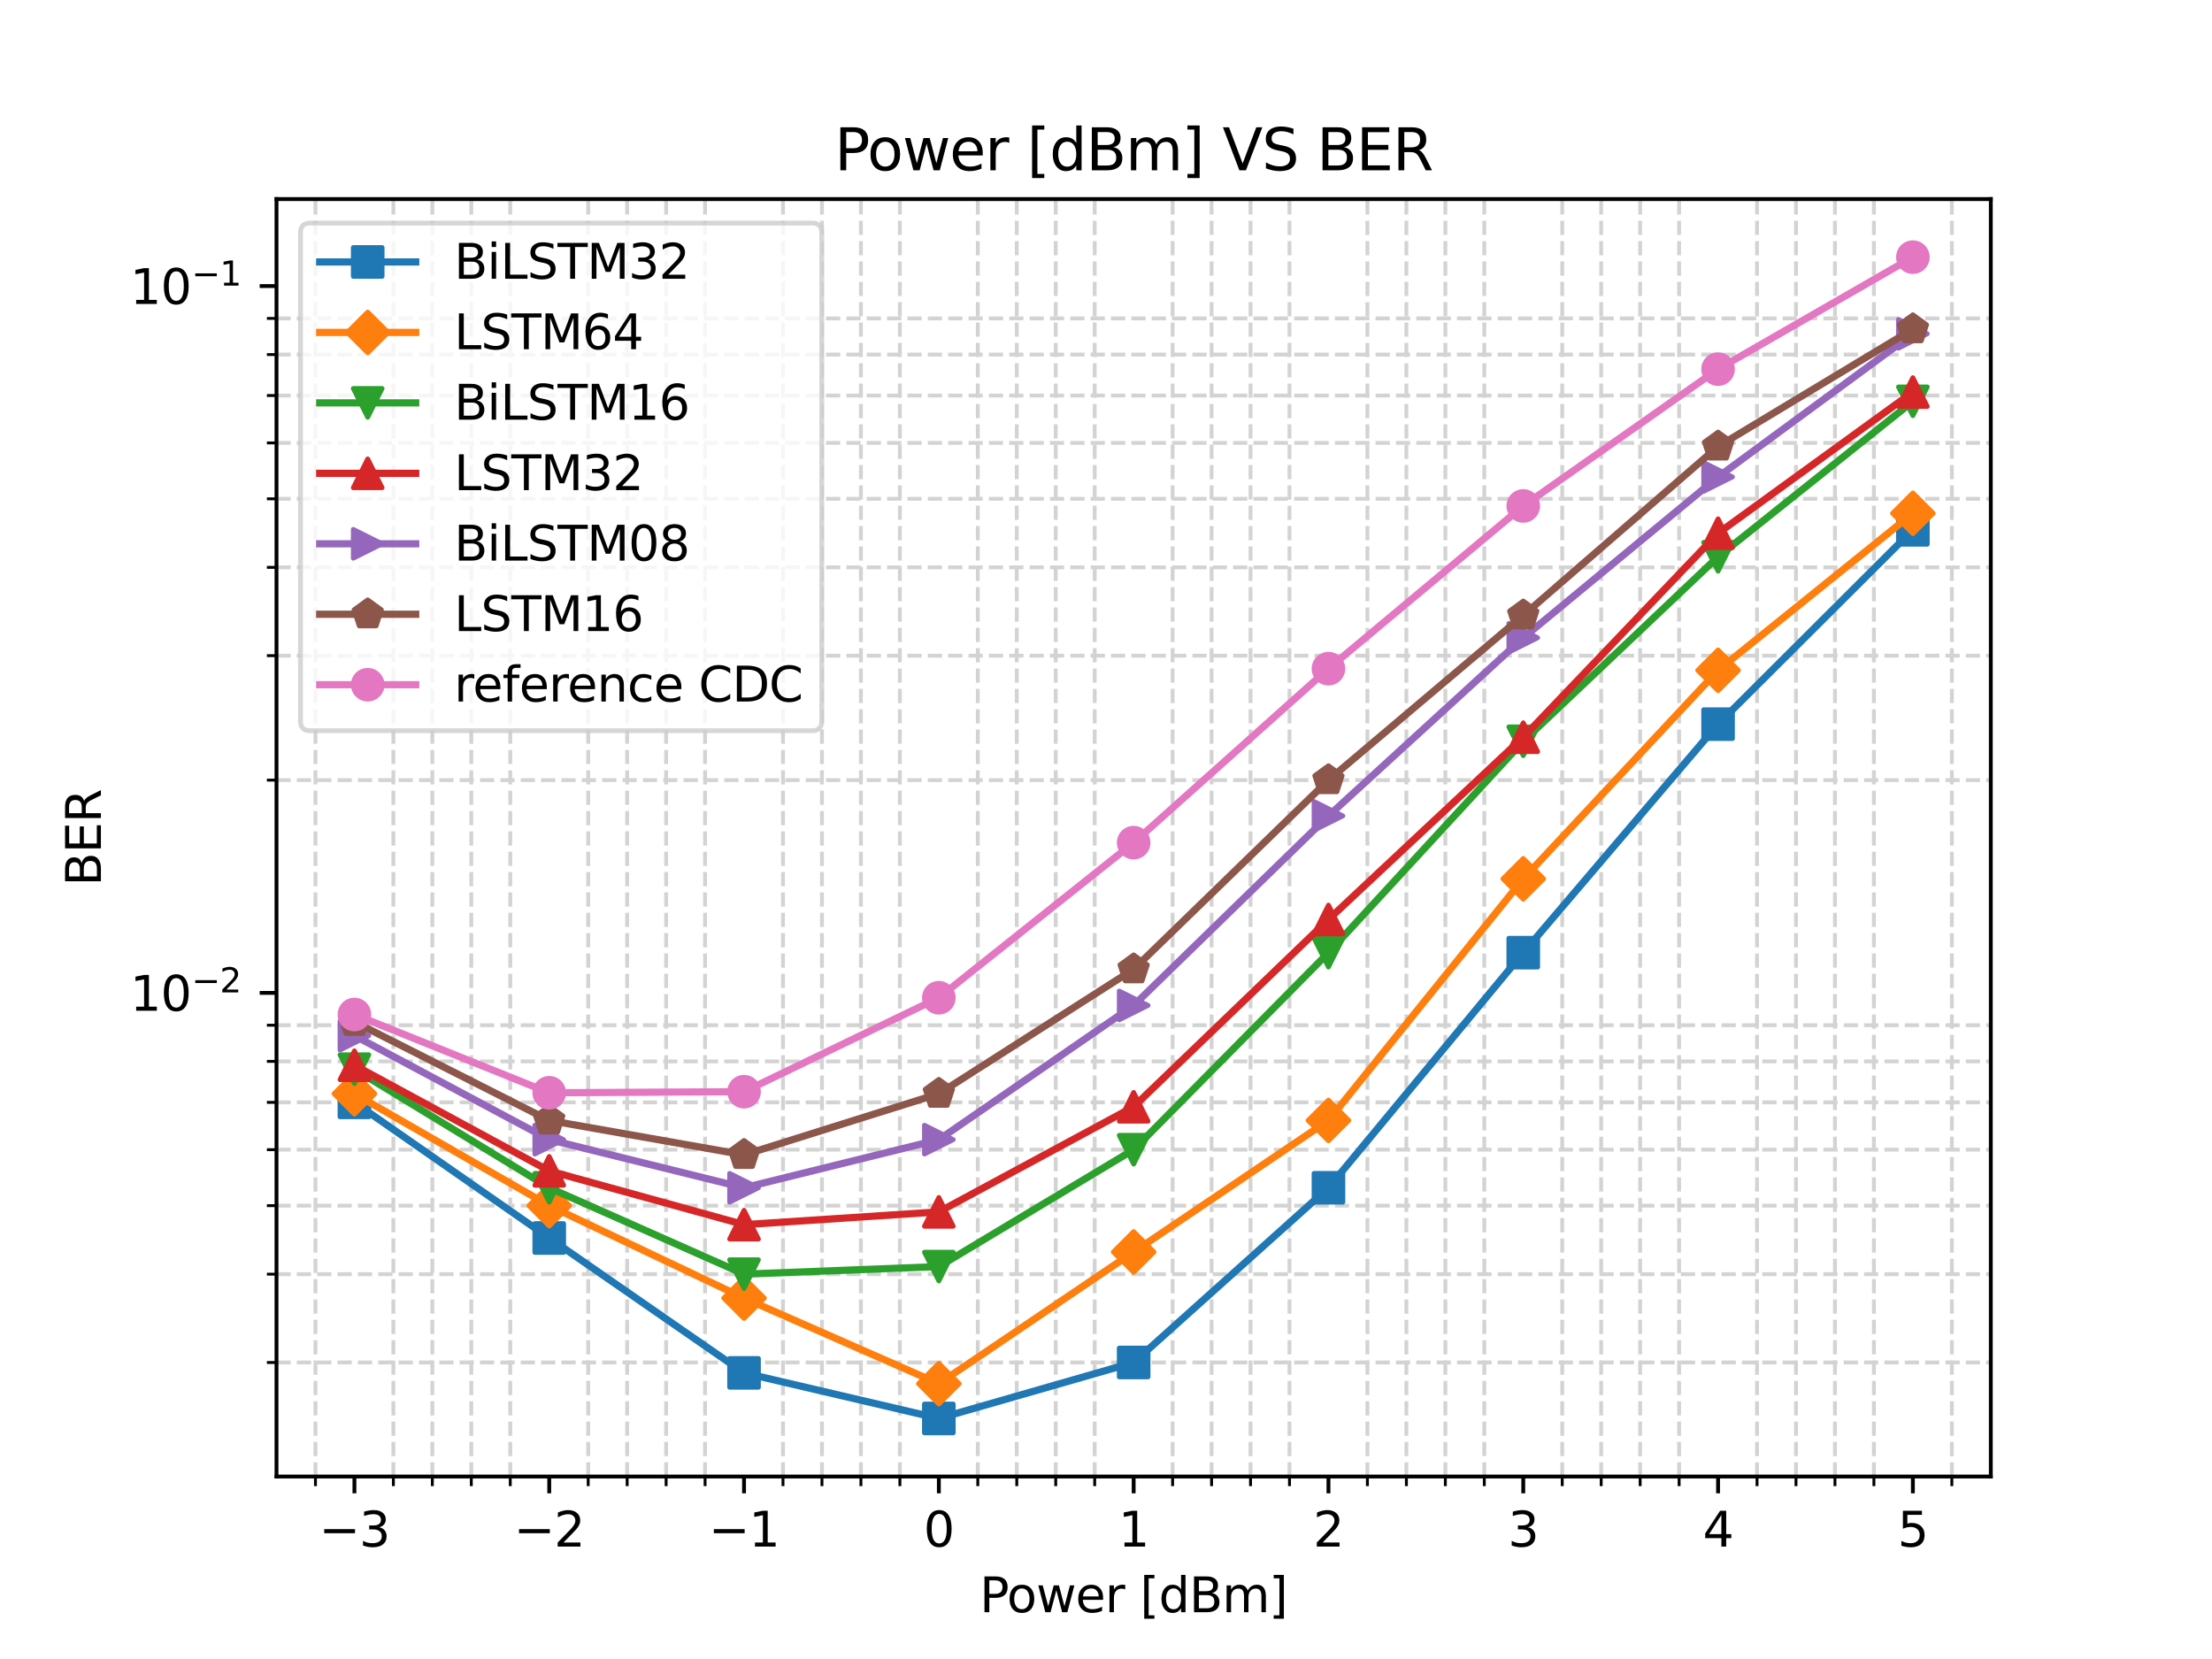 <?xml version="1.0" encoding="utf-8" standalone="no"?>
<!DOCTYPE svg PUBLIC "-//W3C//DTD SVG 1.1//EN"
  "http://www.w3.org/Graphics/SVG/1.1/DTD/svg11.dtd">
<svg height="345.6pt" version="1.1" viewBox="0 0 460.8 345.6" width="460.8pt" xmlns="http://www.w3.org/2000/svg" xmlns:xlink="http://www.w3.org/1999/xlink">
 <defs>
  <style type="text/css">*{stroke-linecap:butt;stroke-linejoin:round;}</style>
 </defs>
 <g id="figure_1">
  <g id="patch_1">
   <path d="M 0 345.6 
L 460.8 345.6 
L 460.8 0 
L 0 0 
z
" style="fill:#ffffff;"/>
  </g>
  <g id="axes_1">
   <g id="patch_2">
    <path d="M 57.6 307.584 
L 414.72 307.584 
L 414.72 41.472 
L 57.6 41.472 
z
" style="fill:#ffffff;"/>
   </g>
   <g id="matplotlib.axis_1">
    <g id="xtick_1">
     <g id="line2d_1">
      <defs>
       <path d="M 0 0 
L 0 3.5 
" id="ma69e406a09" style="stroke:#000000;stroke-width:0.8;"/>
      </defs>
      <g>
       <use style="stroke:#000000;stroke-width:0.8;" x="73.833" xlink:href="#ma69e406a09" y="307.584"/>
      </g>
     </g>
     <g id="text_1">
      <!-- −3 -->
      <g transform="translate(66.462 322.182)scale(0.1 -0.1)">
       <defs>
        <path d="M 678 2272 
L 4684 2272 
L 4684 1741 
L 678 1741 
L 678 2272 
z
" id="DejaVuSans-2212" transform="scale(0.016)"/>
        <path d="M 2597 2516 
Q 3050 2419 3304 2112 
Q 3559 1806 3559 1356 
Q 3559 666 3084 287 
Q 2609 -91 1734 -91 
Q 1441 -91 1130 -33 
Q 819 25 488 141 
L 488 750 
Q 750 597 1062 519 
Q 1375 441 1716 441 
Q 2309 441 2620 675 
Q 2931 909 2931 1356 
Q 2931 1769 2642 2001 
Q 2353 2234 1838 2234 
L 1294 2234 
L 1294 2753 
L 1863 2753 
Q 2328 2753 2575 2939 
Q 2822 3125 2822 3475 
Q 2822 3834 2567 4026 
Q 2313 4219 1838 4219 
Q 1578 4219 1281 4162 
Q 984 4106 628 3988 
L 628 4550 
Q 988 4650 1302 4700 
Q 1616 4750 1894 4750 
Q 2613 4750 3031 4423 
Q 3450 4097 3450 3541 
Q 3450 3153 3228 2886 
Q 3006 2619 2597 2516 
z
" id="DejaVuSans-33" transform="scale(0.016)"/>
       </defs>
       <use xlink:href="#DejaVuSans-2212"/>
       <use x="83.789" xlink:href="#DejaVuSans-33"/>
      </g>
     </g>
    </g>
    <g id="xtick_2">
     <g id="line2d_2">
      <g>
       <use style="stroke:#000000;stroke-width:0.8;" x="114.415" xlink:href="#ma69e406a09" y="307.584"/>
      </g>
     </g>
     <g id="text_2">
      <!-- −2 -->
      <g transform="translate(107.043 322.182)scale(0.1 -0.1)">
       <defs>
        <path d="M 1228 531 
L 3431 531 
L 3431 0 
L 469 0 
L 469 531 
Q 828 903 1448 1529 
Q 2069 2156 2228 2338 
Q 2531 2678 2651 2914 
Q 2772 3150 2772 3378 
Q 2772 3750 2511 3984 
Q 2250 4219 1831 4219 
Q 1534 4219 1204 4116 
Q 875 4013 500 3803 
L 500 4441 
Q 881 4594 1212 4672 
Q 1544 4750 1819 4750 
Q 2544 4750 2975 4387 
Q 3406 4025 3406 3419 
Q 3406 3131 3298 2873 
Q 3191 2616 2906 2266 
Q 2828 2175 2409 1742 
Q 1991 1309 1228 531 
z
" id="DejaVuSans-32" transform="scale(0.016)"/>
       </defs>
       <use xlink:href="#DejaVuSans-2212"/>
       <use x="83.789" xlink:href="#DejaVuSans-32"/>
      </g>
     </g>
    </g>
    <g id="xtick_3">
     <g id="line2d_3">
      <g>
       <use style="stroke:#000000;stroke-width:0.8;" x="154.996" xlink:href="#ma69e406a09" y="307.584"/>
      </g>
     </g>
     <g id="text_3">
      <!-- −1 -->
      <g transform="translate(147.625 322.182)scale(0.1 -0.1)">
       <defs>
        <path d="M 794 531 
L 1825 531 
L 1825 4091 
L 703 3866 
L 703 4441 
L 1819 4666 
L 2450 4666 
L 2450 531 
L 3481 531 
L 3481 0 
L 794 0 
L 794 531 
z
" id="DejaVuSans-31" transform="scale(0.016)"/>
       </defs>
       <use xlink:href="#DejaVuSans-2212"/>
       <use x="83.789" xlink:href="#DejaVuSans-31"/>
      </g>
     </g>
    </g>
    <g id="xtick_4">
     <g id="line2d_4">
      <g>
       <use style="stroke:#000000;stroke-width:0.8;" x="195.578" xlink:href="#ma69e406a09" y="307.584"/>
      </g>
     </g>
     <g id="text_4">
      <!-- 0 -->
      <g transform="translate(192.397 322.182)scale(0.1 -0.1)">
       <defs>
        <path d="M 2034 4250 
Q 1547 4250 1301 3770 
Q 1056 3291 1056 2328 
Q 1056 1369 1301 889 
Q 1547 409 2034 409 
Q 2525 409 2770 889 
Q 3016 1369 3016 2328 
Q 3016 3291 2770 3770 
Q 2525 4250 2034 4250 
z
M 2034 4750 
Q 2819 4750 3233 4129 
Q 3647 3509 3647 2328 
Q 3647 1150 3233 529 
Q 2819 -91 2034 -91 
Q 1250 -91 836 529 
Q 422 1150 422 2328 
Q 422 3509 836 4129 
Q 1250 4750 2034 4750 
z
" id="DejaVuSans-30" transform="scale(0.016)"/>
       </defs>
       <use xlink:href="#DejaVuSans-30"/>
      </g>
     </g>
    </g>
    <g id="xtick_5">
     <g id="line2d_5">
      <g>
       <use style="stroke:#000000;stroke-width:0.8;" x="236.16" xlink:href="#ma69e406a09" y="307.584"/>
      </g>
     </g>
     <g id="text_5">
      <!-- 1 -->
      <g transform="translate(232.979 322.182)scale(0.1 -0.1)">
       <use xlink:href="#DejaVuSans-31"/>
      </g>
     </g>
    </g>
    <g id="xtick_6">
     <g id="line2d_6">
      <g>
       <use style="stroke:#000000;stroke-width:0.8;" x="276.742" xlink:href="#ma69e406a09" y="307.584"/>
      </g>
     </g>
     <g id="text_6">
      <!-- 2 -->
      <g transform="translate(273.561 322.182)scale(0.1 -0.1)">
       <use xlink:href="#DejaVuSans-32"/>
      </g>
     </g>
    </g>
    <g id="xtick_7">
     <g id="line2d_7">
      <g>
       <use style="stroke:#000000;stroke-width:0.8;" x="317.324" xlink:href="#ma69e406a09" y="307.584"/>
      </g>
     </g>
     <g id="text_7">
      <!-- 3 -->
      <g transform="translate(314.142 322.182)scale(0.1 -0.1)">
       <use xlink:href="#DejaVuSans-33"/>
      </g>
     </g>
    </g>
    <g id="xtick_8">
     <g id="line2d_8">
      <g>
       <use style="stroke:#000000;stroke-width:0.8;" x="357.905" xlink:href="#ma69e406a09" y="307.584"/>
      </g>
     </g>
     <g id="text_8">
      <!-- 4 -->
      <g transform="translate(354.724 322.182)scale(0.1 -0.1)">
       <defs>
        <path d="M 2419 4116 
L 825 1625 
L 2419 1625 
L 2419 4116 
z
M 2253 4666 
L 3047 4666 
L 3047 1625 
L 3713 1625 
L 3713 1100 
L 3047 1100 
L 3047 0 
L 2419 0 
L 2419 1100 
L 313 1100 
L 313 1709 
L 2253 4666 
z
" id="DejaVuSans-34" transform="scale(0.016)"/>
       </defs>
       <use xlink:href="#DejaVuSans-34"/>
      </g>
     </g>
    </g>
    <g id="xtick_9">
     <g id="line2d_9">
      <g>
       <use style="stroke:#000000;stroke-width:0.8;" x="398.487" xlink:href="#ma69e406a09" y="307.584"/>
      </g>
     </g>
     <g id="text_9">
      <!-- 5 -->
      <g transform="translate(395.306 322.182)scale(0.1 -0.1)">
       <defs>
        <path d="M 691 4666 
L 3169 4666 
L 3169 4134 
L 1269 4134 
L 1269 2991 
Q 1406 3038 1543 3061 
Q 1681 3084 1819 3084 
Q 2600 3084 3056 2656 
Q 3513 2228 3513 1497 
Q 3513 744 3044 326 
Q 2575 -91 1722 -91 
Q 1428 -91 1123 -41 
Q 819 9 494 109 
L 494 744 
Q 775 591 1075 516 
Q 1375 441 1709 441 
Q 2250 441 2565 725 
Q 2881 1009 2881 1497 
Q 2881 1984 2565 2268 
Q 2250 2553 1709 2553 
Q 1456 2553 1204 2497 
Q 953 2441 691 2322 
L 691 4666 
z
" id="DejaVuSans-35" transform="scale(0.016)"/>
       </defs>
       <use xlink:href="#DejaVuSans-35"/>
      </g>
     </g>
    </g>
    <g id="xtick_10">
     <g id="line2d_10">
      <path clip-path="url(#pa35aa92086)" d="M 65.716 307.584 
L 65.716 41.472 
" style="fill:none;stroke:#d3d3d3;stroke-dasharray:2.96,1.28;stroke-dashoffset:0;stroke-width:0.8;"/>
     </g>
     <g id="line2d_11">
      <defs>
       <path d="M 0 0 
L 0 2 
" id="md857e9c177" style="stroke:#000000;stroke-width:0.6;"/>
      </defs>
      <g>
       <use style="stroke:#000000;stroke-width:0.6;" x="65.716" xlink:href="#md857e9c177" y="307.584"/>
      </g>
     </g>
    </g>
    <g id="xtick_11">
     <g id="line2d_12">
      <path clip-path="url(#pa35aa92086)" d="M 81.949 307.584 
L 81.949 41.472 
" style="fill:none;stroke:#d3d3d3;stroke-dasharray:2.96,1.28;stroke-dashoffset:0;stroke-width:0.8;"/>
     </g>
     <g id="line2d_13">
      <g>
       <use style="stroke:#000000;stroke-width:0.6;" x="81.949" xlink:href="#md857e9c177" y="307.584"/>
      </g>
     </g>
    </g>
    <g id="xtick_12">
     <g id="line2d_14">
      <path clip-path="url(#pa35aa92086)" d="M 90.065 307.584 
L 90.065 41.472 
" style="fill:none;stroke:#d3d3d3;stroke-dasharray:2.96,1.28;stroke-dashoffset:0;stroke-width:0.8;"/>
     </g>
     <g id="line2d_15">
      <g>
       <use style="stroke:#000000;stroke-width:0.6;" x="90.065" xlink:href="#md857e9c177" y="307.584"/>
      </g>
     </g>
    </g>
    <g id="xtick_13">
     <g id="line2d_16">
      <path clip-path="url(#pa35aa92086)" d="M 98.182 307.584 
L 98.182 41.472 
" style="fill:none;stroke:#d3d3d3;stroke-dasharray:2.96,1.28;stroke-dashoffset:0;stroke-width:0.8;"/>
     </g>
     <g id="line2d_17">
      <g>
       <use style="stroke:#000000;stroke-width:0.6;" x="98.182" xlink:href="#md857e9c177" y="307.584"/>
      </g>
     </g>
    </g>
    <g id="xtick_14">
     <g id="line2d_18">
      <path clip-path="url(#pa35aa92086)" d="M 106.298 307.584 
L 106.298 41.472 
" style="fill:none;stroke:#d3d3d3;stroke-dasharray:2.96,1.28;stroke-dashoffset:0;stroke-width:0.8;"/>
     </g>
     <g id="line2d_19">
      <g>
       <use style="stroke:#000000;stroke-width:0.6;" x="106.298" xlink:href="#md857e9c177" y="307.584"/>
      </g>
     </g>
    </g>
    <g id="xtick_15">
     <g id="line2d_20">
      <path clip-path="url(#pa35aa92086)" d="M 122.531 307.584 
L 122.531 41.472 
" style="fill:none;stroke:#d3d3d3;stroke-dasharray:2.96,1.28;stroke-dashoffset:0;stroke-width:0.8;"/>
     </g>
     <g id="line2d_21">
      <g>
       <use style="stroke:#000000;stroke-width:0.6;" x="122.531" xlink:href="#md857e9c177" y="307.584"/>
      </g>
     </g>
    </g>
    <g id="xtick_16">
     <g id="line2d_22">
      <path clip-path="url(#pa35aa92086)" d="M 130.647 307.584 
L 130.647 41.472 
" style="fill:none;stroke:#d3d3d3;stroke-dasharray:2.96,1.28;stroke-dashoffset:0;stroke-width:0.8;"/>
     </g>
     <g id="line2d_23">
      <g>
       <use style="stroke:#000000;stroke-width:0.6;" x="130.647" xlink:href="#md857e9c177" y="307.584"/>
      </g>
     </g>
    </g>
    <g id="xtick_17">
     <g id="line2d_24">
      <path clip-path="url(#pa35aa92086)" d="M 138.764 307.584 
L 138.764 41.472 
" style="fill:none;stroke:#d3d3d3;stroke-dasharray:2.96,1.28;stroke-dashoffset:0;stroke-width:0.8;"/>
     </g>
     <g id="line2d_25">
      <g>
       <use style="stroke:#000000;stroke-width:0.6;" x="138.764" xlink:href="#md857e9c177" y="307.584"/>
      </g>
     </g>
    </g>
    <g id="xtick_18">
     <g id="line2d_26">
      <path clip-path="url(#pa35aa92086)" d="M 146.88 307.584 
L 146.88 41.472 
" style="fill:none;stroke:#d3d3d3;stroke-dasharray:2.96,1.28;stroke-dashoffset:0;stroke-width:0.8;"/>
     </g>
     <g id="line2d_27">
      <g>
       <use style="stroke:#000000;stroke-width:0.6;" x="146.88" xlink:href="#md857e9c177" y="307.584"/>
      </g>
     </g>
    </g>
    <g id="xtick_19">
     <g id="line2d_28">
      <path clip-path="url(#pa35aa92086)" d="M 163.113 307.584 
L 163.113 41.472 
" style="fill:none;stroke:#d3d3d3;stroke-dasharray:2.96,1.28;stroke-dashoffset:0;stroke-width:0.8;"/>
     </g>
     <g id="line2d_29">
      <g>
       <use style="stroke:#000000;stroke-width:0.6;" x="163.113" xlink:href="#md857e9c177" y="307.584"/>
      </g>
     </g>
    </g>
    <g id="xtick_20">
     <g id="line2d_30">
      <path clip-path="url(#pa35aa92086)" d="M 171.229 307.584 
L 171.229 41.472 
" style="fill:none;stroke:#d3d3d3;stroke-dasharray:2.96,1.28;stroke-dashoffset:0;stroke-width:0.8;"/>
     </g>
     <g id="line2d_31">
      <g>
       <use style="stroke:#000000;stroke-width:0.6;" x="171.229" xlink:href="#md857e9c177" y="307.584"/>
      </g>
     </g>
    </g>
    <g id="xtick_21">
     <g id="line2d_32">
      <path clip-path="url(#pa35aa92086)" d="M 179.345 307.584 
L 179.345 41.472 
" style="fill:none;stroke:#d3d3d3;stroke-dasharray:2.96,1.28;stroke-dashoffset:0;stroke-width:0.8;"/>
     </g>
     <g id="line2d_33">
      <g>
       <use style="stroke:#000000;stroke-width:0.6;" x="179.345" xlink:href="#md857e9c177" y="307.584"/>
      </g>
     </g>
    </g>
    <g id="xtick_22">
     <g id="line2d_34">
      <path clip-path="url(#pa35aa92086)" d="M 187.462 307.584 
L 187.462 41.472 
" style="fill:none;stroke:#d3d3d3;stroke-dasharray:2.96,1.28;stroke-dashoffset:0;stroke-width:0.8;"/>
     </g>
     <g id="line2d_35">
      <g>
       <use style="stroke:#000000;stroke-width:0.6;" x="187.462" xlink:href="#md857e9c177" y="307.584"/>
      </g>
     </g>
    </g>
    <g id="xtick_23">
     <g id="line2d_36">
      <path clip-path="url(#pa35aa92086)" d="M 203.695 307.584 
L 203.695 41.472 
" style="fill:none;stroke:#d3d3d3;stroke-dasharray:2.96,1.28;stroke-dashoffset:0;stroke-width:0.8;"/>
     </g>
     <g id="line2d_37">
      <g>
       <use style="stroke:#000000;stroke-width:0.6;" x="203.695" xlink:href="#md857e9c177" y="307.584"/>
      </g>
     </g>
    </g>
    <g id="xtick_24">
     <g id="line2d_38">
      <path clip-path="url(#pa35aa92086)" d="M 211.811 307.584 
L 211.811 41.472 
" style="fill:none;stroke:#d3d3d3;stroke-dasharray:2.96,1.28;stroke-dashoffset:0;stroke-width:0.8;"/>
     </g>
     <g id="line2d_39">
      <g>
       <use style="stroke:#000000;stroke-width:0.6;" x="211.811" xlink:href="#md857e9c177" y="307.584"/>
      </g>
     </g>
    </g>
    <g id="xtick_25">
     <g id="line2d_40">
      <path clip-path="url(#pa35aa92086)" d="M 219.927 307.584 
L 219.927 41.472 
" style="fill:none;stroke:#d3d3d3;stroke-dasharray:2.96,1.28;stroke-dashoffset:0;stroke-width:0.8;"/>
     </g>
     <g id="line2d_41">
      <g>
       <use style="stroke:#000000;stroke-width:0.6;" x="219.927" xlink:href="#md857e9c177" y="307.584"/>
      </g>
     </g>
    </g>
    <g id="xtick_26">
     <g id="line2d_42">
      <path clip-path="url(#pa35aa92086)" d="M 228.044 307.584 
L 228.044 41.472 
" style="fill:none;stroke:#d3d3d3;stroke-dasharray:2.96,1.28;stroke-dashoffset:0;stroke-width:0.8;"/>
     </g>
     <g id="line2d_43">
      <g>
       <use style="stroke:#000000;stroke-width:0.6;" x="228.044" xlink:href="#md857e9c177" y="307.584"/>
      </g>
     </g>
    </g>
    <g id="xtick_27">
     <g id="line2d_44">
      <path clip-path="url(#pa35aa92086)" d="M 244.276 307.584 
L 244.276 41.472 
" style="fill:none;stroke:#d3d3d3;stroke-dasharray:2.96,1.28;stroke-dashoffset:0;stroke-width:0.8;"/>
     </g>
     <g id="line2d_45">
      <g>
       <use style="stroke:#000000;stroke-width:0.6;" x="244.276" xlink:href="#md857e9c177" y="307.584"/>
      </g>
     </g>
    </g>
    <g id="xtick_28">
     <g id="line2d_46">
      <path clip-path="url(#pa35aa92086)" d="M 252.393 307.584 
L 252.393 41.472 
" style="fill:none;stroke:#d3d3d3;stroke-dasharray:2.96,1.28;stroke-dashoffset:0;stroke-width:0.8;"/>
     </g>
     <g id="line2d_47">
      <g>
       <use style="stroke:#000000;stroke-width:0.6;" x="252.393" xlink:href="#md857e9c177" y="307.584"/>
      </g>
     </g>
    </g>
    <g id="xtick_29">
     <g id="line2d_48">
      <path clip-path="url(#pa35aa92086)" d="M 260.509 307.584 
L 260.509 41.472 
" style="fill:none;stroke:#d3d3d3;stroke-dasharray:2.96,1.28;stroke-dashoffset:0;stroke-width:0.8;"/>
     </g>
     <g id="line2d_49">
      <g>
       <use style="stroke:#000000;stroke-width:0.6;" x="260.509" xlink:href="#md857e9c177" y="307.584"/>
      </g>
     </g>
    </g>
    <g id="xtick_30">
     <g id="line2d_50">
      <path clip-path="url(#pa35aa92086)" d="M 268.625 307.584 
L 268.625 41.472 
" style="fill:none;stroke:#d3d3d3;stroke-dasharray:2.96,1.28;stroke-dashoffset:0;stroke-width:0.8;"/>
     </g>
     <g id="line2d_51">
      <g>
       <use style="stroke:#000000;stroke-width:0.6;" x="268.625" xlink:href="#md857e9c177" y="307.584"/>
      </g>
     </g>
    </g>
    <g id="xtick_31">
     <g id="line2d_52">
      <path clip-path="url(#pa35aa92086)" d="M 284.858 307.584 
L 284.858 41.472 
" style="fill:none;stroke:#d3d3d3;stroke-dasharray:2.96,1.28;stroke-dashoffset:0;stroke-width:0.8;"/>
     </g>
     <g id="line2d_53">
      <g>
       <use style="stroke:#000000;stroke-width:0.6;" x="284.858" xlink:href="#md857e9c177" y="307.584"/>
      </g>
     </g>
    </g>
    <g id="xtick_32">
     <g id="line2d_54">
      <path clip-path="url(#pa35aa92086)" d="M 292.975 307.584 
L 292.975 41.472 
" style="fill:none;stroke:#d3d3d3;stroke-dasharray:2.96,1.28;stroke-dashoffset:0;stroke-width:0.8;"/>
     </g>
     <g id="line2d_55">
      <g>
       <use style="stroke:#000000;stroke-width:0.6;" x="292.975" xlink:href="#md857e9c177" y="307.584"/>
      </g>
     </g>
    </g>
    <g id="xtick_33">
     <g id="line2d_56">
      <path clip-path="url(#pa35aa92086)" d="M 301.091 307.584 
L 301.091 41.472 
" style="fill:none;stroke:#d3d3d3;stroke-dasharray:2.96,1.28;stroke-dashoffset:0;stroke-width:0.8;"/>
     </g>
     <g id="line2d_57">
      <g>
       <use style="stroke:#000000;stroke-width:0.6;" x="301.091" xlink:href="#md857e9c177" y="307.584"/>
      </g>
     </g>
    </g>
    <g id="xtick_34">
     <g id="line2d_58">
      <path clip-path="url(#pa35aa92086)" d="M 309.207 307.584 
L 309.207 41.472 
" style="fill:none;stroke:#d3d3d3;stroke-dasharray:2.96,1.28;stroke-dashoffset:0;stroke-width:0.8;"/>
     </g>
     <g id="line2d_59">
      <g>
       <use style="stroke:#000000;stroke-width:0.6;" x="309.207" xlink:href="#md857e9c177" y="307.584"/>
      </g>
     </g>
    </g>
    <g id="xtick_35">
     <g id="line2d_60">
      <path clip-path="url(#pa35aa92086)" d="M 325.44 307.584 
L 325.44 41.472 
" style="fill:none;stroke:#d3d3d3;stroke-dasharray:2.96,1.28;stroke-dashoffset:0;stroke-width:0.8;"/>
     </g>
     <g id="line2d_61">
      <g>
       <use style="stroke:#000000;stroke-width:0.6;" x="325.44" xlink:href="#md857e9c177" y="307.584"/>
      </g>
     </g>
    </g>
    <g id="xtick_36">
     <g id="line2d_62">
      <path clip-path="url(#pa35aa92086)" d="M 333.556 307.584 
L 333.556 41.472 
" style="fill:none;stroke:#d3d3d3;stroke-dasharray:2.96,1.28;stroke-dashoffset:0;stroke-width:0.8;"/>
     </g>
     <g id="line2d_63">
      <g>
       <use style="stroke:#000000;stroke-width:0.6;" x="333.556" xlink:href="#md857e9c177" y="307.584"/>
      </g>
     </g>
    </g>
    <g id="xtick_37">
     <g id="line2d_64">
      <path clip-path="url(#pa35aa92086)" d="M 341.673 307.584 
L 341.673 41.472 
" style="fill:none;stroke:#d3d3d3;stroke-dasharray:2.96,1.28;stroke-dashoffset:0;stroke-width:0.8;"/>
     </g>
     <g id="line2d_65">
      <g>
       <use style="stroke:#000000;stroke-width:0.6;" x="341.673" xlink:href="#md857e9c177" y="307.584"/>
      </g>
     </g>
    </g>
    <g id="xtick_38">
     <g id="line2d_66">
      <path clip-path="url(#pa35aa92086)" d="M 349.789 307.584 
L 349.789 41.472 
" style="fill:none;stroke:#d3d3d3;stroke-dasharray:2.96,1.28;stroke-dashoffset:0;stroke-width:0.8;"/>
     </g>
     <g id="line2d_67">
      <g>
       <use style="stroke:#000000;stroke-width:0.6;" x="349.789" xlink:href="#md857e9c177" y="307.584"/>
      </g>
     </g>
    </g>
    <g id="xtick_39">
     <g id="line2d_68">
      <path clip-path="url(#pa35aa92086)" d="M 366.022 307.584 
L 366.022 41.472 
" style="fill:none;stroke:#d3d3d3;stroke-dasharray:2.96,1.28;stroke-dashoffset:0;stroke-width:0.8;"/>
     </g>
     <g id="line2d_69">
      <g>
       <use style="stroke:#000000;stroke-width:0.6;" x="366.022" xlink:href="#md857e9c177" y="307.584"/>
      </g>
     </g>
    </g>
    <g id="xtick_40">
     <g id="line2d_70">
      <path clip-path="url(#pa35aa92086)" d="M 374.138 307.584 
L 374.138 41.472 
" style="fill:none;stroke:#d3d3d3;stroke-dasharray:2.96,1.28;stroke-dashoffset:0;stroke-width:0.8;"/>
     </g>
     <g id="line2d_71">
      <g>
       <use style="stroke:#000000;stroke-width:0.6;" x="374.138" xlink:href="#md857e9c177" y="307.584"/>
      </g>
     </g>
    </g>
    <g id="xtick_41">
     <g id="line2d_72">
      <path clip-path="url(#pa35aa92086)" d="M 382.255 307.584 
L 382.255 41.472 
" style="fill:none;stroke:#d3d3d3;stroke-dasharray:2.96,1.28;stroke-dashoffset:0;stroke-width:0.8;"/>
     </g>
     <g id="line2d_73">
      <g>
       <use style="stroke:#000000;stroke-width:0.6;" x="382.255" xlink:href="#md857e9c177" y="307.584"/>
      </g>
     </g>
    </g>
    <g id="xtick_42">
     <g id="line2d_74">
      <path clip-path="url(#pa35aa92086)" d="M 390.371 307.584 
L 390.371 41.472 
" style="fill:none;stroke:#d3d3d3;stroke-dasharray:2.96,1.28;stroke-dashoffset:0;stroke-width:0.8;"/>
     </g>
     <g id="line2d_75">
      <g>
       <use style="stroke:#000000;stroke-width:0.6;" x="390.371" xlink:href="#md857e9c177" y="307.584"/>
      </g>
     </g>
    </g>
    <g id="xtick_43">
     <g id="line2d_76">
      <path clip-path="url(#pa35aa92086)" d="M 406.604 307.584 
L 406.604 41.472 
" style="fill:none;stroke:#d3d3d3;stroke-dasharray:2.96,1.28;stroke-dashoffset:0;stroke-width:0.8;"/>
     </g>
     <g id="line2d_77">
      <g>
       <use style="stroke:#000000;stroke-width:0.6;" x="406.604" xlink:href="#md857e9c177" y="307.584"/>
      </g>
     </g>
    </g>
    <g id="text_10">
     <!-- Power [dBm] -->
     <g transform="translate(204.08 335.861)scale(0.1 -0.1)">
      <defs>
       <path d="M 1259 4147 
L 1259 2394 
L 2053 2394 
Q 2494 2394 2734 2622 
Q 2975 2850 2975 3272 
Q 2975 3691 2734 3919 
Q 2494 4147 2053 4147 
L 1259 4147 
z
M 628 4666 
L 2053 4666 
Q 2838 4666 3239 4311 
Q 3641 3956 3641 3272 
Q 3641 2581 3239 2228 
Q 2838 1875 2053 1875 
L 1259 1875 
L 1259 0 
L 628 0 
L 628 4666 
z
" id="DejaVuSans-50" transform="scale(0.016)"/>
       <path d="M 1959 3097 
Q 1497 3097 1228 2736 
Q 959 2375 959 1747 
Q 959 1119 1226 758 
Q 1494 397 1959 397 
Q 2419 397 2687 759 
Q 2956 1122 2956 1747 
Q 2956 2369 2687 2733 
Q 2419 3097 1959 3097 
z
M 1959 3584 
Q 2709 3584 3137 3096 
Q 3566 2609 3566 1747 
Q 3566 888 3137 398 
Q 2709 -91 1959 -91 
Q 1206 -91 779 398 
Q 353 888 353 1747 
Q 353 2609 779 3096 
Q 1206 3584 1959 3584 
z
" id="DejaVuSans-6f" transform="scale(0.016)"/>
       <path d="M 269 3500 
L 844 3500 
L 1563 769 
L 2278 3500 
L 2956 3500 
L 3675 769 
L 4391 3500 
L 4966 3500 
L 4050 0 
L 3372 0 
L 2619 2869 
L 1863 0 
L 1184 0 
L 269 3500 
z
" id="DejaVuSans-77" transform="scale(0.016)"/>
       <path d="M 3597 1894 
L 3597 1613 
L 953 1613 
Q 991 1019 1311 708 
Q 1631 397 2203 397 
Q 2534 397 2845 478 
Q 3156 559 3463 722 
L 3463 178 
Q 3153 47 2828 -22 
Q 2503 -91 2169 -91 
Q 1331 -91 842 396 
Q 353 884 353 1716 
Q 353 2575 817 3079 
Q 1281 3584 2069 3584 
Q 2775 3584 3186 3129 
Q 3597 2675 3597 1894 
z
M 3022 2063 
Q 3016 2534 2758 2815 
Q 2500 3097 2075 3097 
Q 1594 3097 1305 2825 
Q 1016 2553 972 2059 
L 3022 2063 
z
" id="DejaVuSans-65" transform="scale(0.016)"/>
       <path d="M 2631 2963 
Q 2534 3019 2420 3045 
Q 2306 3072 2169 3072 
Q 1681 3072 1420 2755 
Q 1159 2438 1159 1844 
L 1159 0 
L 581 0 
L 581 3500 
L 1159 3500 
L 1159 2956 
Q 1341 3275 1631 3429 
Q 1922 3584 2338 3584 
Q 2397 3584 2469 3576 
Q 2541 3569 2628 3553 
L 2631 2963 
z
" id="DejaVuSans-72" transform="scale(0.016)"/>
       <path id="DejaVuSans-20" transform="scale(0.016)"/>
       <path d="M 550 4863 
L 1875 4863 
L 1875 4416 
L 1125 4416 
L 1125 -397 
L 1875 -397 
L 1875 -844 
L 550 -844 
L 550 4863 
z
" id="DejaVuSans-5b" transform="scale(0.016)"/>
       <path d="M 2906 2969 
L 2906 4863 
L 3481 4863 
L 3481 0 
L 2906 0 
L 2906 525 
Q 2725 213 2448 61 
Q 2172 -91 1784 -91 
Q 1150 -91 751 415 
Q 353 922 353 1747 
Q 353 2572 751 3078 
Q 1150 3584 1784 3584 
Q 2172 3584 2448 3432 
Q 2725 3281 2906 2969 
z
M 947 1747 
Q 947 1113 1208 752 
Q 1469 391 1925 391 
Q 2381 391 2643 752 
Q 2906 1113 2906 1747 
Q 2906 2381 2643 2742 
Q 2381 3103 1925 3103 
Q 1469 3103 1208 2742 
Q 947 2381 947 1747 
z
" id="DejaVuSans-64" transform="scale(0.016)"/>
       <path d="M 1259 2228 
L 1259 519 
L 2272 519 
Q 2781 519 3026 730 
Q 3272 941 3272 1375 
Q 3272 1813 3026 2020 
Q 2781 2228 2272 2228 
L 1259 2228 
z
M 1259 4147 
L 1259 2741 
L 2194 2741 
Q 2656 2741 2882 2914 
Q 3109 3088 3109 3444 
Q 3109 3797 2882 3972 
Q 2656 4147 2194 4147 
L 1259 4147 
z
M 628 4666 
L 2241 4666 
Q 2963 4666 3353 4366 
Q 3744 4066 3744 3513 
Q 3744 3084 3544 2831 
Q 3344 2578 2956 2516 
Q 3422 2416 3680 2098 
Q 3938 1781 3938 1306 
Q 3938 681 3513 340 
Q 3088 0 2303 0 
L 628 0 
L 628 4666 
z
" id="DejaVuSans-42" transform="scale(0.016)"/>
       <path d="M 3328 2828 
Q 3544 3216 3844 3400 
Q 4144 3584 4550 3584 
Q 5097 3584 5394 3201 
Q 5691 2819 5691 2113 
L 5691 0 
L 5113 0 
L 5113 2094 
Q 5113 2597 4934 2840 
Q 4756 3084 4391 3084 
Q 3944 3084 3684 2787 
Q 3425 2491 3425 1978 
L 3425 0 
L 2847 0 
L 2847 2094 
Q 2847 2600 2669 2842 
Q 2491 3084 2119 3084 
Q 1678 3084 1418 2786 
Q 1159 2488 1159 1978 
L 1159 0 
L 581 0 
L 581 3500 
L 1159 3500 
L 1159 2956 
Q 1356 3278 1631 3431 
Q 1906 3584 2284 3584 
Q 2666 3584 2933 3390 
Q 3200 3197 3328 2828 
z
" id="DejaVuSans-6d" transform="scale(0.016)"/>
       <path d="M 1947 4863 
L 1947 -844 
L 622 -844 
L 622 -397 
L 1369 -397 
L 1369 4416 
L 622 4416 
L 622 4863 
L 1947 4863 
z
" id="DejaVuSans-5d" transform="scale(0.016)"/>
      </defs>
      <use xlink:href="#DejaVuSans-50"/>
      <use x="56.678" xlink:href="#DejaVuSans-6f"/>
      <use x="117.859" xlink:href="#DejaVuSans-77"/>
      <use x="199.646" xlink:href="#DejaVuSans-65"/>
      <use x="261.17" xlink:href="#DejaVuSans-72"/>
      <use x="302.283" xlink:href="#DejaVuSans-20"/>
      <use x="334.07" xlink:href="#DejaVuSans-5b"/>
      <use x="373.084" xlink:href="#DejaVuSans-64"/>
      <use x="436.561" xlink:href="#DejaVuSans-42"/>
      <use x="505.164" xlink:href="#DejaVuSans-6d"/>
      <use x="602.576" xlink:href="#DejaVuSans-5d"/>
     </g>
    </g>
   </g>
   <g id="matplotlib.axis_2">
    <g id="ytick_1">
     <g id="line2d_78">
      <defs>
       <path d="M 0 0 
L -3.5 0 
" id="m2c01655acb" style="stroke:#000000;stroke-width:0.8;"/>
      </defs>
      <g>
       <use style="stroke:#000000;stroke-width:0.8;" x="57.6" xlink:href="#m2c01655acb" y="206.838"/>
      </g>
     </g>
     <g id="text_11">
      <!-- $\mathdefault{10^{-2}}$ -->
      <g transform="translate(27.1 210.637)scale(0.1 -0.1)">
       <use transform="translate(0 0.766)" xlink:href="#DejaVuSans-31"/>
       <use transform="translate(63.623 0.766)" xlink:href="#DejaVuSans-30"/>
       <use transform="translate(128.203 39.047)scale(0.7)" xlink:href="#DejaVuSans-2212"/>
       <use transform="translate(186.855 39.047)scale(0.7)" xlink:href="#DejaVuSans-32"/>
      </g>
     </g>
    </g>
    <g id="ytick_2">
     <g id="line2d_79">
      <g>
       <use style="stroke:#000000;stroke-width:0.8;" x="57.6" xlink:href="#m2c01655acb" y="59.593"/>
      </g>
     </g>
     <g id="text_12">
      <!-- $\mathdefault{10^{-1}}$ -->
      <g transform="translate(27.1 63.392)scale(0.1 -0.1)">
       <use transform="translate(0 0.684)" xlink:href="#DejaVuSans-31"/>
       <use transform="translate(63.623 0.684)" xlink:href="#DejaVuSans-30"/>
       <use transform="translate(128.203 38.966)scale(0.7)" xlink:href="#DejaVuSans-2212"/>
       <use transform="translate(186.855 38.966)scale(0.7)" xlink:href="#DejaVuSans-31"/>
      </g>
     </g>
    </g>
    <g id="ytick_3">
     <g id="line2d_80">
      <path clip-path="url(#pa35aa92086)" d="M 57.6 283.829 
L 414.72 283.829 
" style="fill:none;stroke:#d3d3d3;stroke-dasharray:2.96,1.28;stroke-dashoffset:0;stroke-width:0.8;"/>
     </g>
     <g id="line2d_81">
      <defs>
       <path d="M 0 0 
L -2 0 
" id="m336eee85aa" style="stroke:#000000;stroke-width:0.6;"/>
      </defs>
      <g>
       <use style="stroke:#000000;stroke-width:0.6;" x="57.6" xlink:href="#m336eee85aa" y="283.829"/>
      </g>
     </g>
    </g>
    <g id="ytick_4">
     <g id="line2d_82">
      <path clip-path="url(#pa35aa92086)" d="M 57.6 265.432 
L 414.72 265.432 
" style="fill:none;stroke:#d3d3d3;stroke-dasharray:2.96,1.28;stroke-dashoffset:0;stroke-width:0.8;"/>
     </g>
     <g id="line2d_83">
      <g>
       <use style="stroke:#000000;stroke-width:0.6;" x="57.6" xlink:href="#m336eee85aa" y="265.432"/>
      </g>
     </g>
    </g>
    <g id="ytick_5">
     <g id="line2d_84">
      <path clip-path="url(#pa35aa92086)" d="M 57.6 251.163 
L 414.72 251.163 
" style="fill:none;stroke:#d3d3d3;stroke-dasharray:2.96,1.28;stroke-dashoffset:0;stroke-width:0.8;"/>
     </g>
     <g id="line2d_85">
      <g>
       <use style="stroke:#000000;stroke-width:0.6;" x="57.6" xlink:href="#m336eee85aa" y="251.163"/>
      </g>
     </g>
    </g>
    <g id="ytick_6">
     <g id="line2d_86">
      <path clip-path="url(#pa35aa92086)" d="M 57.6 239.504 
L 414.72 239.504 
" style="fill:none;stroke:#d3d3d3;stroke-dasharray:2.96,1.28;stroke-dashoffset:0;stroke-width:0.8;"/>
     </g>
     <g id="line2d_87">
      <g>
       <use style="stroke:#000000;stroke-width:0.6;" x="57.6" xlink:href="#m336eee85aa" y="239.504"/>
      </g>
     </g>
    </g>
    <g id="ytick_7">
     <g id="line2d_88">
      <path clip-path="url(#pa35aa92086)" d="M 57.6 229.646 
L 414.72 229.646 
" style="fill:none;stroke:#d3d3d3;stroke-dasharray:2.96,1.28;stroke-dashoffset:0;stroke-width:0.8;"/>
     </g>
     <g id="line2d_89">
      <g>
       <use style="stroke:#000000;stroke-width:0.6;" x="57.6" xlink:href="#m336eee85aa" y="229.646"/>
      </g>
     </g>
    </g>
    <g id="ytick_8">
     <g id="line2d_90">
      <path clip-path="url(#pa35aa92086)" d="M 57.6 221.107 
L 414.72 221.107 
" style="fill:none;stroke:#d3d3d3;stroke-dasharray:2.96,1.28;stroke-dashoffset:0;stroke-width:0.8;"/>
     </g>
     <g id="line2d_91">
      <g>
       <use style="stroke:#000000;stroke-width:0.6;" x="57.6" xlink:href="#m336eee85aa" y="221.107"/>
      </g>
     </g>
    </g>
    <g id="ytick_9">
     <g id="line2d_92">
      <path clip-path="url(#pa35aa92086)" d="M 57.6 213.575 
L 414.72 213.575 
" style="fill:none;stroke:#d3d3d3;stroke-dasharray:2.96,1.28;stroke-dashoffset:0;stroke-width:0.8;"/>
     </g>
     <g id="line2d_93">
      <g>
       <use style="stroke:#000000;stroke-width:0.6;" x="57.6" xlink:href="#m336eee85aa" y="213.575"/>
      </g>
     </g>
    </g>
    <g id="ytick_10">
     <g id="line2d_94">
      <path clip-path="url(#pa35aa92086)" d="M 57.6 162.513 
L 414.72 162.513 
" style="fill:none;stroke:#d3d3d3;stroke-dasharray:2.96,1.28;stroke-dashoffset:0;stroke-width:0.8;"/>
     </g>
     <g id="line2d_95">
      <g>
       <use style="stroke:#000000;stroke-width:0.6;" x="57.6" xlink:href="#m336eee85aa" y="162.513"/>
      </g>
     </g>
    </g>
    <g id="ytick_11">
     <g id="line2d_96">
      <path clip-path="url(#pa35aa92086)" d="M 57.6 136.584 
L 414.72 136.584 
" style="fill:none;stroke:#d3d3d3;stroke-dasharray:2.96,1.28;stroke-dashoffset:0;stroke-width:0.8;"/>
     </g>
     <g id="line2d_97">
      <g>
       <use style="stroke:#000000;stroke-width:0.6;" x="57.6" xlink:href="#m336eee85aa" y="136.584"/>
      </g>
     </g>
    </g>
    <g id="ytick_12">
     <g id="line2d_98">
      <path clip-path="url(#pa35aa92086)" d="M 57.6 118.188 
L 414.72 118.188 
" style="fill:none;stroke:#d3d3d3;stroke-dasharray:2.96,1.28;stroke-dashoffset:0;stroke-width:0.8;"/>
     </g>
     <g id="line2d_99">
      <g>
       <use style="stroke:#000000;stroke-width:0.6;" x="57.6" xlink:href="#m336eee85aa" y="118.188"/>
      </g>
     </g>
    </g>
    <g id="ytick_13">
     <g id="line2d_100">
      <path clip-path="url(#pa35aa92086)" d="M 57.6 103.918 
L 414.72 103.918 
" style="fill:none;stroke:#d3d3d3;stroke-dasharray:2.96,1.28;stroke-dashoffset:0;stroke-width:0.8;"/>
     </g>
     <g id="line2d_101">
      <g>
       <use style="stroke:#000000;stroke-width:0.6;" x="57.6" xlink:href="#m336eee85aa" y="103.918"/>
      </g>
     </g>
    </g>
    <g id="ytick_14">
     <g id="line2d_102">
      <path clip-path="url(#pa35aa92086)" d="M 57.6 92.259 
L 414.72 92.259 
" style="fill:none;stroke:#d3d3d3;stroke-dasharray:2.96,1.28;stroke-dashoffset:0;stroke-width:0.8;"/>
     </g>
     <g id="line2d_103">
      <g>
       <use style="stroke:#000000;stroke-width:0.6;" x="57.6" xlink:href="#m336eee85aa" y="92.259"/>
      </g>
     </g>
    </g>
    <g id="ytick_15">
     <g id="line2d_104">
      <path clip-path="url(#pa35aa92086)" d="M 57.6 82.402 
L 414.72 82.402 
" style="fill:none;stroke:#d3d3d3;stroke-dasharray:2.96,1.28;stroke-dashoffset:0;stroke-width:0.8;"/>
     </g>
     <g id="line2d_105">
      <g>
       <use style="stroke:#000000;stroke-width:0.6;" x="57.6" xlink:href="#m336eee85aa" y="82.402"/>
      </g>
     </g>
    </g>
    <g id="ytick_16">
     <g id="line2d_106">
      <path clip-path="url(#pa35aa92086)" d="M 57.6 73.863 
L 414.72 73.863 
" style="fill:none;stroke:#d3d3d3;stroke-dasharray:2.96,1.28;stroke-dashoffset:0;stroke-width:0.8;"/>
     </g>
     <g id="line2d_107">
      <g>
       <use style="stroke:#000000;stroke-width:0.6;" x="57.6" xlink:href="#m336eee85aa" y="73.863"/>
      </g>
     </g>
    </g>
    <g id="ytick_17">
     <g id="line2d_108">
      <path clip-path="url(#pa35aa92086)" d="M 57.6 66.331 
L 414.72 66.331 
" style="fill:none;stroke:#d3d3d3;stroke-dasharray:2.96,1.28;stroke-dashoffset:0;stroke-width:0.8;"/>
     </g>
     <g id="line2d_109">
      <g>
       <use style="stroke:#000000;stroke-width:0.6;" x="57.6" xlink:href="#m336eee85aa" y="66.331"/>
      </g>
     </g>
    </g>
    <g id="text_13">
     <!-- BER -->
     <g transform="translate(21.02 184.592)rotate(-90)scale(0.1 -0.1)">
      <defs>
       <path d="M 628 4666 
L 3578 4666 
L 3578 4134 
L 1259 4134 
L 1259 2753 
L 3481 2753 
L 3481 2222 
L 1259 2222 
L 1259 531 
L 3634 531 
L 3634 0 
L 628 0 
L 628 4666 
z
" id="DejaVuSans-45" transform="scale(0.016)"/>
       <path d="M 2841 2188 
Q 3044 2119 3236 1894 
Q 3428 1669 3622 1275 
L 4263 0 
L 3584 0 
L 2988 1197 
Q 2756 1666 2539 1819 
Q 2322 1972 1947 1972 
L 1259 1972 
L 1259 0 
L 628 0 
L 628 4666 
L 2053 4666 
Q 2853 4666 3247 4331 
Q 3641 3997 3641 3322 
Q 3641 2881 3436 2590 
Q 3231 2300 2841 2188 
z
M 1259 4147 
L 1259 2491 
L 2053 2491 
Q 2509 2491 2742 2702 
Q 2975 2913 2975 3322 
Q 2975 3731 2742 3939 
Q 2509 4147 2053 4147 
L 1259 4147 
z
" id="DejaVuSans-52" transform="scale(0.016)"/>
      </defs>
      <use xlink:href="#DejaVuSans-42"/>
      <use x="68.604" xlink:href="#DejaVuSans-45"/>
      <use x="131.787" xlink:href="#DejaVuSans-52"/>
     </g>
    </g>
   </g>
   <g id="line2d_110">
    <path clip-path="url(#pa35aa92086)" d="M 73.833 229.646 
L 114.415 257.9 
L 154.996 285.997 
L 195.578 295.488 
L 236.16 283.829 
L 276.742 247.437 
L 317.324 198.459 
L 357.905 150.854 
L 398.487 110.372 
" style="fill:none;stroke:#1f77b4;stroke-linecap:square;stroke-width:1.5;"/>
    <defs>
     <path d="M -3 3 
L 3 3 
L 3 -3 
L -3 -3 
z
" id="mf0b0262671" style="stroke:#1f77b4;stroke-linejoin:miter;"/>
    </defs>
    <g clip-path="url(#pa35aa92086)">
     <use style="fill:#1f77b4;stroke:#1f77b4;stroke-linejoin:miter;" x="73.833" xlink:href="#mf0b0262671" y="229.646"/>
     <use style="fill:#1f77b4;stroke:#1f77b4;stroke-linejoin:miter;" x="114.415" xlink:href="#mf0b0262671" y="257.9"/>
     <use style="fill:#1f77b4;stroke:#1f77b4;stroke-linejoin:miter;" x="154.996" xlink:href="#mf0b0262671" y="285.997"/>
     <use style="fill:#1f77b4;stroke:#1f77b4;stroke-linejoin:miter;" x="195.578" xlink:href="#mf0b0262671" y="295.488"/>
     <use style="fill:#1f77b4;stroke:#1f77b4;stroke-linejoin:miter;" x="236.16" xlink:href="#mf0b0262671" y="283.829"/>
     <use style="fill:#1f77b4;stroke:#1f77b4;stroke-linejoin:miter;" x="276.742" xlink:href="#mf0b0262671" y="247.437"/>
     <use style="fill:#1f77b4;stroke:#1f77b4;stroke-linejoin:miter;" x="317.324" xlink:href="#mf0b0262671" y="198.459"/>
     <use style="fill:#1f77b4;stroke:#1f77b4;stroke-linejoin:miter;" x="357.905" xlink:href="#mf0b0262671" y="150.854"/>
     <use style="fill:#1f77b4;stroke:#1f77b4;stroke-linejoin:miter;" x="398.487" xlink:href="#mf0b0262671" y="110.372"/>
    </g>
   </g>
   <g id="line2d_111">
    <path clip-path="url(#pa35aa92086)" d="M 73.833 227.845 
L 114.415 251.163 
L 154.996 270.418 
L 195.578 288.241 
L 236.16 260.808 
L 276.742 233.409 
L 317.324 183.077 
L 357.905 139.64 
L 398.487 106.93 
" style="fill:none;stroke:#ff7f0e;stroke-linecap:square;stroke-width:1.5;"/>
    <defs>
     <path d="M -0 4.243 
L 4.243 0 
L 0 -4.243 
L -4.243 -0 
z
" id="m307a966bab" style="stroke:#ff7f0e;stroke-linejoin:miter;"/>
    </defs>
    <g clip-path="url(#pa35aa92086)">
     <use style="fill:#ff7f0e;stroke:#ff7f0e;stroke-linejoin:miter;" x="73.833" xlink:href="#m307a966bab" y="227.845"/>
     <use style="fill:#ff7f0e;stroke:#ff7f0e;stroke-linejoin:miter;" x="114.415" xlink:href="#m307a966bab" y="251.163"/>
     <use style="fill:#ff7f0e;stroke:#ff7f0e;stroke-linejoin:miter;" x="154.996" xlink:href="#m307a966bab" y="270.418"/>
     <use style="fill:#ff7f0e;stroke:#ff7f0e;stroke-linejoin:miter;" x="195.578" xlink:href="#m307a966bab" y="288.241"/>
     <use style="fill:#ff7f0e;stroke:#ff7f0e;stroke-linejoin:miter;" x="236.16" xlink:href="#m307a966bab" y="260.808"/>
     <use style="fill:#ff7f0e;stroke:#ff7f0e;stroke-linejoin:miter;" x="276.742" xlink:href="#m307a966bab" y="233.409"/>
     <use style="fill:#ff7f0e;stroke:#ff7f0e;stroke-linejoin:miter;" x="317.324" xlink:href="#m307a966bab" y="183.077"/>
     <use style="fill:#ff7f0e;stroke:#ff7f0e;stroke-linejoin:miter;" x="357.905" xlink:href="#m307a966bab" y="139.64"/>
     <use style="fill:#ff7f0e;stroke:#ff7f0e;stroke-linejoin:miter;" x="398.487" xlink:href="#m307a966bab" y="106.93"/>
    </g>
   </g>
   <g id="line2d_112">
    <path clip-path="url(#pa35aa92086)" d="M 73.833 222.726 
L 114.415 247.437 
L 154.996 265.432 
L 195.578 263.853 
L 236.16 239.504 
L 276.742 198.459 
L 317.324 154.415 
L 357.905 115.988 
L 398.487 83.6 
" style="fill:none;stroke:#2ca02c;stroke-linecap:square;stroke-width:1.5;"/>
    <defs>
     <path d="M -0 3 
L 3 -3 
L -3 -3 
z
" id="mf2f00994c2" style="stroke:#2ca02c;stroke-linejoin:miter;"/>
    </defs>
    <g clip-path="url(#pa35aa92086)">
     <use style="fill:#2ca02c;stroke:#2ca02c;stroke-linejoin:miter;" x="73.833" xlink:href="#mf2f00994c2" y="222.726"/>
     <use style="fill:#2ca02c;stroke:#2ca02c;stroke-linejoin:miter;" x="114.415" xlink:href="#mf2f00994c2" y="247.437"/>
     <use style="fill:#2ca02c;stroke:#2ca02c;stroke-linejoin:miter;" x="154.996" xlink:href="#mf2f00994c2" y="265.432"/>
     <use style="fill:#2ca02c;stroke:#2ca02c;stroke-linejoin:miter;" x="195.578" xlink:href="#mf2f00994c2" y="263.853"/>
     <use style="fill:#2ca02c;stroke:#2ca02c;stroke-linejoin:miter;" x="236.16" xlink:href="#mf2f00994c2" y="239.504"/>
     <use style="fill:#2ca02c;stroke:#2ca02c;stroke-linejoin:miter;" x="276.742" xlink:href="#mf2f00994c2" y="198.459"/>
     <use style="fill:#2ca02c;stroke:#2ca02c;stroke-linejoin:miter;" x="317.324" xlink:href="#mf2f00994c2" y="154.415"/>
     <use style="fill:#2ca02c;stroke:#2ca02c;stroke-linejoin:miter;" x="357.905" xlink:href="#mf2f00994c2" y="115.988"/>
     <use style="fill:#2ca02c;stroke:#2ca02c;stroke-linejoin:miter;" x="398.487" xlink:href="#mf2f00994c2" y="83.6"/>
    </g>
   </g>
   <g id="line2d_113">
    <path clip-path="url(#pa35aa92086)" d="M 73.833 221.912 
L 114.415 243.916 
L 154.996 255.12 
L 195.578 252.455 
L 236.16 230.566 
L 276.742 191.553 
L 317.324 153.575 
L 357.905 111.083 
L 398.487 81.675 
" style="fill:none;stroke:#d62728;stroke-linecap:square;stroke-width:1.5;"/>
    <defs>
     <path d="M 0 -3 
L -3 3 
L 3 3 
z
" id="m3095a3ee6e" style="stroke:#d62728;stroke-linejoin:miter;"/>
    </defs>
    <g clip-path="url(#pa35aa92086)">
     <use style="fill:#d62728;stroke:#d62728;stroke-linejoin:miter;" x="73.833" xlink:href="#m3095a3ee6e" y="221.912"/>
     <use style="fill:#d62728;stroke:#d62728;stroke-linejoin:miter;" x="114.415" xlink:href="#m3095a3ee6e" y="243.916"/>
     <use style="fill:#d62728;stroke:#d62728;stroke-linejoin:miter;" x="154.996" xlink:href="#m3095a3ee6e" y="255.12"/>
     <use style="fill:#d62728;stroke:#d62728;stroke-linejoin:miter;" x="195.578" xlink:href="#m3095a3ee6e" y="252.455"/>
     <use style="fill:#d62728;stroke:#d62728;stroke-linejoin:miter;" x="236.16" xlink:href="#m3095a3ee6e" y="230.566"/>
     <use style="fill:#d62728;stroke:#d62728;stroke-linejoin:miter;" x="276.742" xlink:href="#m3095a3ee6e" y="191.553"/>
     <use style="fill:#d62728;stroke:#d62728;stroke-linejoin:miter;" x="317.324" xlink:href="#m3095a3ee6e" y="153.575"/>
     <use style="fill:#d62728;stroke:#d62728;stroke-linejoin:miter;" x="357.905" xlink:href="#m3095a3ee6e" y="111.083"/>
     <use style="fill:#d62728;stroke:#d62728;stroke-linejoin:miter;" x="398.487" xlink:href="#m3095a3ee6e" y="81.675"/>
    </g>
   </g>
   <g id="line2d_114">
    <path clip-path="url(#pa35aa92086)" d="M 73.833 215.743 
L 114.415 237.407 
L 154.996 247.437 
L 195.578 237.407 
L 236.16 209.448 
L 276.742 169.965 
L 317.324 132.858 
L 357.905 99.353 
L 398.487 69.536 
" style="fill:none;stroke:#9467bd;stroke-linecap:square;stroke-width:1.5;"/>
    <defs>
     <path d="M 3 0 
L -3 -3 
L -3 3 
z
" id="m90b8f70ff8" style="stroke:#9467bd;stroke-linejoin:miter;"/>
    </defs>
    <g clip-path="url(#pa35aa92086)">
     <use style="fill:#9467bd;stroke:#9467bd;stroke-linejoin:miter;" x="73.833" xlink:href="#m90b8f70ff8" y="215.743"/>
     <use style="fill:#9467bd;stroke:#9467bd;stroke-linejoin:miter;" x="114.415" xlink:href="#m90b8f70ff8" y="237.407"/>
     <use style="fill:#9467bd;stroke:#9467bd;stroke-linejoin:miter;" x="154.996" xlink:href="#m90b8f70ff8" y="247.437"/>
     <use style="fill:#9467bd;stroke:#9467bd;stroke-linejoin:miter;" x="195.578" xlink:href="#m90b8f70ff8" y="237.407"/>
     <use style="fill:#9467bd;stroke:#9467bd;stroke-linejoin:miter;" x="236.16" xlink:href="#m90b8f70ff8" y="209.448"/>
     <use style="fill:#9467bd;stroke:#9467bd;stroke-linejoin:miter;" x="276.742" xlink:href="#m90b8f70ff8" y="169.965"/>
     <use style="fill:#9467bd;stroke:#9467bd;stroke-linejoin:miter;" x="317.324" xlink:href="#m90b8f70ff8" y="132.858"/>
     <use style="fill:#9467bd;stroke:#9467bd;stroke-linejoin:miter;" x="357.905" xlink:href="#m90b8f70ff8" y="99.353"/>
     <use style="fill:#9467bd;stroke:#9467bd;stroke-linejoin:miter;" x="398.487" xlink:href="#m90b8f70ff8" y="69.536"/>
    </g>
   </g>
   <g id="line2d_115">
    <path clip-path="url(#pa35aa92086)" d="M 73.833 212.869 
L 114.415 233.409 
L 154.996 240.579 
L 195.578 227.845 
L 236.16 201.916 
L 276.742 162.513 
L 317.324 128.205 
L 357.905 93.01 
L 398.487 68.572 
" style="fill:none;stroke:#8c564b;stroke-linecap:square;stroke-width:1.5;"/>
    <defs>
     <path d="M 0 -3 
L -2.853 -0.927 
L -1.763 2.427 
L 1.763 2.427 
L 2.853 -0.927 
z
" id="m70db93549d" style="stroke:#8c564b;stroke-linejoin:miter;"/>
    </defs>
    <g clip-path="url(#pa35aa92086)">
     <use style="fill:#8c564b;stroke:#8c564b;stroke-linejoin:miter;" x="73.833" xlink:href="#m70db93549d" y="212.869"/>
     <use style="fill:#8c564b;stroke:#8c564b;stroke-linejoin:miter;" x="114.415" xlink:href="#m70db93549d" y="233.409"/>
     <use style="fill:#8c564b;stroke:#8c564b;stroke-linejoin:miter;" x="154.996" xlink:href="#m70db93549d" y="240.579"/>
     <use style="fill:#8c564b;stroke:#8c564b;stroke-linejoin:miter;" x="195.578" xlink:href="#m70db93549d" y="227.845"/>
     <use style="fill:#8c564b;stroke:#8c564b;stroke-linejoin:miter;" x="236.16" xlink:href="#m70db93549d" y="201.916"/>
     <use style="fill:#8c564b;stroke:#8c564b;stroke-linejoin:miter;" x="276.742" xlink:href="#m70db93549d" y="162.513"/>
     <use style="fill:#8c564b;stroke:#8c564b;stroke-linejoin:miter;" x="317.324" xlink:href="#m70db93549d" y="128.205"/>
     <use style="fill:#8c564b;stroke:#8c564b;stroke-linejoin:miter;" x="357.905" xlink:href="#m70db93549d" y="93.01"/>
     <use style="fill:#8c564b;stroke:#8c564b;stroke-linejoin:miter;" x="398.487" xlink:href="#m70db93549d" y="68.572"/>
    </g>
   </g>
   <g id="line2d_116">
    <path clip-path="url(#pa35aa92086)" d="M 73.833 211.341 
L 114.415 227.648 
L 154.996 227.417 
L 195.578 207.846 
L 236.16 175.538 
L 276.742 139.295 
L 317.324 105.396 
L 357.905 76.898 
L 398.487 53.568 
" style="fill:none;stroke:#e377c2;stroke-linecap:square;stroke-width:1.5;"/>
    <defs>
     <path d="M 0 3 
C 0.796 3 1.559 2.684 2.121 2.121 
C 2.684 1.559 3 0.796 3 0 
C 3 -0.796 2.684 -1.559 2.121 -2.121 
C 1.559 -2.684 0.796 -3 0 -3 
C -0.796 -3 -1.559 -2.684 -2.121 -2.121 
C -2.684 -1.559 -3 -0.796 -3 0 
C -3 0.796 -2.684 1.559 -2.121 2.121 
C -1.559 2.684 -0.796 3 0 3 
z
" id="m05584f7105" style="stroke:#e377c2;"/>
    </defs>
    <g clip-path="url(#pa35aa92086)">
     <use style="fill:#e377c2;stroke:#e377c2;" x="73.833" xlink:href="#m05584f7105" y="211.341"/>
     <use style="fill:#e377c2;stroke:#e377c2;" x="114.415" xlink:href="#m05584f7105" y="227.648"/>
     <use style="fill:#e377c2;stroke:#e377c2;" x="154.996" xlink:href="#m05584f7105" y="227.417"/>
     <use style="fill:#e377c2;stroke:#e377c2;" x="195.578" xlink:href="#m05584f7105" y="207.846"/>
     <use style="fill:#e377c2;stroke:#e377c2;" x="236.16" xlink:href="#m05584f7105" y="175.538"/>
     <use style="fill:#e377c2;stroke:#e377c2;" x="276.742" xlink:href="#m05584f7105" y="139.295"/>
     <use style="fill:#e377c2;stroke:#e377c2;" x="317.324" xlink:href="#m05584f7105" y="105.396"/>
     <use style="fill:#e377c2;stroke:#e377c2;" x="357.905" xlink:href="#m05584f7105" y="76.898"/>
     <use style="fill:#e377c2;stroke:#e377c2;" x="398.487" xlink:href="#m05584f7105" y="53.568"/>
    </g>
   </g>
   <g id="patch_3">
    <path d="M 57.6 307.584 
L 57.6 41.472 
" style="fill:none;stroke:#000000;stroke-linecap:square;stroke-linejoin:miter;stroke-width:0.8;"/>
   </g>
   <g id="patch_4">
    <path d="M 414.72 307.584 
L 414.72 41.472 
" style="fill:none;stroke:#000000;stroke-linecap:square;stroke-linejoin:miter;stroke-width:0.8;"/>
   </g>
   <g id="patch_5">
    <path d="M 57.6 307.584 
L 414.72 307.584 
" style="fill:none;stroke:#000000;stroke-linecap:square;stroke-linejoin:miter;stroke-width:0.8;"/>
   </g>
   <g id="patch_6">
    <path d="M 57.6 41.472 
L 414.72 41.472 
" style="fill:none;stroke:#000000;stroke-linecap:square;stroke-linejoin:miter;stroke-width:0.8;"/>
   </g>
   <g id="text_14">
    <!-- Power [dBm] VS BER -->
    <g transform="translate(173.86 35.472)scale(0.12 -0.12)">
     <defs>
      <path d="M 1831 0 
L 50 4666 
L 709 4666 
L 2188 738 
L 3669 4666 
L 4325 4666 
L 2547 0 
L 1831 0 
z
" id="DejaVuSans-56" transform="scale(0.016)"/>
      <path d="M 3425 4513 
L 3425 3897 
Q 3066 4069 2747 4153 
Q 2428 4238 2131 4238 
Q 1616 4238 1336 4038 
Q 1056 3838 1056 3469 
Q 1056 3159 1242 3001 
Q 1428 2844 1947 2747 
L 2328 2669 
Q 3034 2534 3370 2195 
Q 3706 1856 3706 1288 
Q 3706 609 3251 259 
Q 2797 -91 1919 -91 
Q 1588 -91 1214 -16 
Q 841 59 441 206 
L 441 856 
Q 825 641 1194 531 
Q 1563 422 1919 422 
Q 2459 422 2753 634 
Q 3047 847 3047 1241 
Q 3047 1584 2836 1778 
Q 2625 1972 2144 2069 
L 1759 2144 
Q 1053 2284 737 2584 
Q 422 2884 422 3419 
Q 422 4038 858 4394 
Q 1294 4750 2059 4750 
Q 2388 4750 2728 4690 
Q 3069 4631 3425 4513 
z
" id="DejaVuSans-53" transform="scale(0.016)"/>
     </defs>
     <use xlink:href="#DejaVuSans-50"/>
     <use x="56.678" xlink:href="#DejaVuSans-6f"/>
     <use x="117.859" xlink:href="#DejaVuSans-77"/>
     <use x="199.646" xlink:href="#DejaVuSans-65"/>
     <use x="261.17" xlink:href="#DejaVuSans-72"/>
     <use x="302.283" xlink:href="#DejaVuSans-20"/>
     <use x="334.07" xlink:href="#DejaVuSans-5b"/>
     <use x="373.084" xlink:href="#DejaVuSans-64"/>
     <use x="436.561" xlink:href="#DejaVuSans-42"/>
     <use x="505.164" xlink:href="#DejaVuSans-6d"/>
     <use x="602.576" xlink:href="#DejaVuSans-5d"/>
     <use x="641.59" xlink:href="#DejaVuSans-20"/>
     <use x="673.377" xlink:href="#DejaVuSans-56"/>
     <use x="741.785" xlink:href="#DejaVuSans-53"/>
     <use x="805.262" xlink:href="#DejaVuSans-20"/>
     <use x="837.049" xlink:href="#DejaVuSans-42"/>
     <use x="905.652" xlink:href="#DejaVuSans-45"/>
     <use x="968.836" xlink:href="#DejaVuSans-52"/>
    </g>
   </g>
   <g id="legend_1">
    <g id="patch_7">
     <path d="M 64.6 152.219 
L 169.184 152.219 
Q 171.184 152.219 171.184 150.219 
L 171.184 48.472 
Q 171.184 46.472 169.184 46.472 
L 64.6 46.472 
Q 62.6 46.472 62.6 48.472 
L 62.6 150.219 
Q 62.6 152.219 64.6 152.219 
z
" style="fill:#ffffff;opacity:0.8;stroke:#cccccc;stroke-linejoin:miter;"/>
    </g>
    <g id="line2d_117">
     <path d="M 66.6 54.57 
L 86.6 54.57 
" style="fill:none;stroke:#1f77b4;stroke-linecap:square;stroke-width:1.5;"/>
    </g>
    <g id="line2d_118">
     <g>
      <use style="fill:#1f77b4;stroke:#1f77b4;stroke-linejoin:miter;" x="76.6" xlink:href="#mf0b0262671" y="54.57"/>
     </g>
    </g>
    <g id="text_15">
     <!-- BiLSTM32 -->
     <g transform="translate(94.6 58.07)scale(0.1 -0.1)">
      <defs>
       <path d="M 603 3500 
L 1178 3500 
L 1178 0 
L 603 0 
L 603 3500 
z
M 603 4863 
L 1178 4863 
L 1178 4134 
L 603 4134 
L 603 4863 
z
" id="DejaVuSans-69" transform="scale(0.016)"/>
       <path d="M 628 4666 
L 1259 4666 
L 1259 531 
L 3531 531 
L 3531 0 
L 628 0 
L 628 4666 
z
" id="DejaVuSans-4c" transform="scale(0.016)"/>
       <path d="M -19 4666 
L 3928 4666 
L 3928 4134 
L 2272 4134 
L 2272 0 
L 1638 0 
L 1638 4134 
L -19 4134 
L -19 4666 
z
" id="DejaVuSans-54" transform="scale(0.016)"/>
       <path d="M 628 4666 
L 1569 4666 
L 2759 1491 
L 3956 4666 
L 4897 4666 
L 4897 0 
L 4281 0 
L 4281 4097 
L 3078 897 
L 2444 897 
L 1241 4097 
L 1241 0 
L 628 0 
L 628 4666 
z
" id="DejaVuSans-4d" transform="scale(0.016)"/>
      </defs>
      <use xlink:href="#DejaVuSans-42"/>
      <use x="68.604" xlink:href="#DejaVuSans-69"/>
      <use x="96.387" xlink:href="#DejaVuSans-4c"/>
      <use x="152.1" xlink:href="#DejaVuSans-53"/>
      <use x="215.576" xlink:href="#DejaVuSans-54"/>
      <use x="276.66" xlink:href="#DejaVuSans-4d"/>
      <use x="362.939" xlink:href="#DejaVuSans-33"/>
      <use x="426.562" xlink:href="#DejaVuSans-32"/>
     </g>
    </g>
    <g id="line2d_119">
     <path d="M 66.6 69.249 
L 86.6 69.249 
" style="fill:none;stroke:#ff7f0e;stroke-linecap:square;stroke-width:1.5;"/>
    </g>
    <g id="line2d_120">
     <g>
      <use style="fill:#ff7f0e;stroke:#ff7f0e;stroke-linejoin:miter;" x="76.6" xlink:href="#m307a966bab" y="69.249"/>
     </g>
    </g>
    <g id="text_16">
     <!-- LSTM64 -->
     <g transform="translate(94.6 72.749)scale(0.1 -0.1)">
      <defs>
       <path d="M 2113 2584 
Q 1688 2584 1439 2293 
Q 1191 2003 1191 1497 
Q 1191 994 1439 701 
Q 1688 409 2113 409 
Q 2538 409 2786 701 
Q 3034 994 3034 1497 
Q 3034 2003 2786 2293 
Q 2538 2584 2113 2584 
z
M 3366 4563 
L 3366 3988 
Q 3128 4100 2886 4159 
Q 2644 4219 2406 4219 
Q 1781 4219 1451 3797 
Q 1122 3375 1075 2522 
Q 1259 2794 1537 2939 
Q 1816 3084 2150 3084 
Q 2853 3084 3261 2657 
Q 3669 2231 3669 1497 
Q 3669 778 3244 343 
Q 2819 -91 2113 -91 
Q 1303 -91 875 529 
Q 447 1150 447 2328 
Q 447 3434 972 4092 
Q 1497 4750 2381 4750 
Q 2619 4750 2861 4703 
Q 3103 4656 3366 4563 
z
" id="DejaVuSans-36" transform="scale(0.016)"/>
      </defs>
      <use xlink:href="#DejaVuSans-4c"/>
      <use x="55.713" xlink:href="#DejaVuSans-53"/>
      <use x="119.189" xlink:href="#DejaVuSans-54"/>
      <use x="180.273" xlink:href="#DejaVuSans-4d"/>
      <use x="266.553" xlink:href="#DejaVuSans-36"/>
      <use x="330.176" xlink:href="#DejaVuSans-34"/>
     </g>
    </g>
    <g id="line2d_121">
     <path d="M 66.6 83.927 
L 86.6 83.927 
" style="fill:none;stroke:#2ca02c;stroke-linecap:square;stroke-width:1.5;"/>
    </g>
    <g id="line2d_122">
     <g>
      <use style="fill:#2ca02c;stroke:#2ca02c;stroke-linejoin:miter;" x="76.6" xlink:href="#mf2f00994c2" y="83.927"/>
     </g>
    </g>
    <g id="text_17">
     <!-- BiLSTM16 -->
     <g transform="translate(94.6 87.427)scale(0.1 -0.1)">
      <use xlink:href="#DejaVuSans-42"/>
      <use x="68.604" xlink:href="#DejaVuSans-69"/>
      <use x="96.387" xlink:href="#DejaVuSans-4c"/>
      <use x="152.1" xlink:href="#DejaVuSans-53"/>
      <use x="215.576" xlink:href="#DejaVuSans-54"/>
      <use x="276.66" xlink:href="#DejaVuSans-4d"/>
      <use x="362.939" xlink:href="#DejaVuSans-31"/>
      <use x="426.562" xlink:href="#DejaVuSans-36"/>
     </g>
    </g>
    <g id="line2d_123">
     <path d="M 66.6 98.605 
L 86.6 98.605 
" style="fill:none;stroke:#d62728;stroke-linecap:square;stroke-width:1.5;"/>
    </g>
    <g id="line2d_124">
     <g>
      <use style="fill:#d62728;stroke:#d62728;stroke-linejoin:miter;" x="76.6" xlink:href="#m3095a3ee6e" y="98.605"/>
     </g>
    </g>
    <g id="text_18">
     <!-- LSTM32 -->
     <g transform="translate(94.6 102.105)scale(0.1 -0.1)">
      <use xlink:href="#DejaVuSans-4c"/>
      <use x="55.713" xlink:href="#DejaVuSans-53"/>
      <use x="119.189" xlink:href="#DejaVuSans-54"/>
      <use x="180.273" xlink:href="#DejaVuSans-4d"/>
      <use x="266.553" xlink:href="#DejaVuSans-33"/>
      <use x="330.176" xlink:href="#DejaVuSans-32"/>
     </g>
    </g>
    <g id="line2d_125">
     <path d="M 66.6 113.283 
L 86.6 113.283 
" style="fill:none;stroke:#9467bd;stroke-linecap:square;stroke-width:1.5;"/>
    </g>
    <g id="line2d_126">
     <g>
      <use style="fill:#9467bd;stroke:#9467bd;stroke-linejoin:miter;" x="76.6" xlink:href="#m90b8f70ff8" y="113.283"/>
     </g>
    </g>
    <g id="text_19">
     <!-- BiLSTM08 -->
     <g transform="translate(94.6 116.783)scale(0.1 -0.1)">
      <defs>
       <path d="M 2034 2216 
Q 1584 2216 1326 1975 
Q 1069 1734 1069 1313 
Q 1069 891 1326 650 
Q 1584 409 2034 409 
Q 2484 409 2743 651 
Q 3003 894 3003 1313 
Q 3003 1734 2745 1975 
Q 2488 2216 2034 2216 
z
M 1403 2484 
Q 997 2584 770 2862 
Q 544 3141 544 3541 
Q 544 4100 942 4425 
Q 1341 4750 2034 4750 
Q 2731 4750 3128 4425 
Q 3525 4100 3525 3541 
Q 3525 3141 3298 2862 
Q 3072 2584 2669 2484 
Q 3125 2378 3379 2068 
Q 3634 1759 3634 1313 
Q 3634 634 3220 271 
Q 2806 -91 2034 -91 
Q 1263 -91 848 271 
Q 434 634 434 1313 
Q 434 1759 690 2068 
Q 947 2378 1403 2484 
z
M 1172 3481 
Q 1172 3119 1398 2916 
Q 1625 2713 2034 2713 
Q 2441 2713 2670 2916 
Q 2900 3119 2900 3481 
Q 2900 3844 2670 4047 
Q 2441 4250 2034 4250 
Q 1625 4250 1398 4047 
Q 1172 3844 1172 3481 
z
" id="DejaVuSans-38" transform="scale(0.016)"/>
      </defs>
      <use xlink:href="#DejaVuSans-42"/>
      <use x="68.604" xlink:href="#DejaVuSans-69"/>
      <use x="96.387" xlink:href="#DejaVuSans-4c"/>
      <use x="152.1" xlink:href="#DejaVuSans-53"/>
      <use x="215.576" xlink:href="#DejaVuSans-54"/>
      <use x="276.66" xlink:href="#DejaVuSans-4d"/>
      <use x="362.939" xlink:href="#DejaVuSans-30"/>
      <use x="426.562" xlink:href="#DejaVuSans-38"/>
     </g>
    </g>
    <g id="line2d_127">
     <path d="M 66.6 127.961 
L 86.6 127.961 
" style="fill:none;stroke:#8c564b;stroke-linecap:square;stroke-width:1.5;"/>
    </g>
    <g id="line2d_128">
     <g>
      <use style="fill:#8c564b;stroke:#8c564b;stroke-linejoin:miter;" x="76.6" xlink:href="#m70db93549d" y="127.961"/>
     </g>
    </g>
    <g id="text_20">
     <!-- LSTM16 -->
     <g transform="translate(94.6 131.461)scale(0.1 -0.1)">
      <use xlink:href="#DejaVuSans-4c"/>
      <use x="55.713" xlink:href="#DejaVuSans-53"/>
      <use x="119.189" xlink:href="#DejaVuSans-54"/>
      <use x="180.273" xlink:href="#DejaVuSans-4d"/>
      <use x="266.553" xlink:href="#DejaVuSans-31"/>
      <use x="330.176" xlink:href="#DejaVuSans-36"/>
     </g>
    </g>
    <g id="line2d_129">
     <path d="M 66.6 142.639 
L 86.6 142.639 
" style="fill:none;stroke:#e377c2;stroke-linecap:square;stroke-width:1.5;"/>
    </g>
    <g id="line2d_130">
     <g>
      <use style="fill:#e377c2;stroke:#e377c2;" x="76.6" xlink:href="#m05584f7105" y="142.639"/>
     </g>
    </g>
    <g id="text_21">
     <!-- reference CDC -->
     <g transform="translate(94.6 146.139)scale(0.1 -0.1)">
      <defs>
       <path d="M 2375 4863 
L 2375 4384 
L 1825 4384 
Q 1516 4384 1395 4259 
Q 1275 4134 1275 3809 
L 1275 3500 
L 2222 3500 
L 2222 3053 
L 1275 3053 
L 1275 0 
L 697 0 
L 697 3053 
L 147 3053 
L 147 3500 
L 697 3500 
L 697 3744 
Q 697 4328 969 4595 
Q 1241 4863 1831 4863 
L 2375 4863 
z
" id="DejaVuSans-66" transform="scale(0.016)"/>
       <path d="M 3513 2113 
L 3513 0 
L 2938 0 
L 2938 2094 
Q 2938 2591 2744 2837 
Q 2550 3084 2163 3084 
Q 1697 3084 1428 2787 
Q 1159 2491 1159 1978 
L 1159 0 
L 581 0 
L 581 3500 
L 1159 3500 
L 1159 2956 
Q 1366 3272 1645 3428 
Q 1925 3584 2291 3584 
Q 2894 3584 3203 3211 
Q 3513 2838 3513 2113 
z
" id="DejaVuSans-6e" transform="scale(0.016)"/>
       <path d="M 3122 3366 
L 3122 2828 
Q 2878 2963 2633 3030 
Q 2388 3097 2138 3097 
Q 1578 3097 1268 2742 
Q 959 2388 959 1747 
Q 959 1106 1268 751 
Q 1578 397 2138 397 
Q 2388 397 2633 464 
Q 2878 531 3122 666 
L 3122 134 
Q 2881 22 2623 -34 
Q 2366 -91 2075 -91 
Q 1284 -91 818 406 
Q 353 903 353 1747 
Q 353 2603 823 3093 
Q 1294 3584 2113 3584 
Q 2378 3584 2631 3529 
Q 2884 3475 3122 3366 
z
" id="DejaVuSans-63" transform="scale(0.016)"/>
       <path d="M 4122 4306 
L 4122 3641 
Q 3803 3938 3442 4084 
Q 3081 4231 2675 4231 
Q 1875 4231 1450 3742 
Q 1025 3253 1025 2328 
Q 1025 1406 1450 917 
Q 1875 428 2675 428 
Q 3081 428 3442 575 
Q 3803 722 4122 1019 
L 4122 359 
Q 3791 134 3420 21 
Q 3050 -91 2638 -91 
Q 1578 -91 968 557 
Q 359 1206 359 2328 
Q 359 3453 968 4101 
Q 1578 4750 2638 4750 
Q 3056 4750 3426 4639 
Q 3797 4528 4122 4306 
z
" id="DejaVuSans-43" transform="scale(0.016)"/>
       <path d="M 1259 4147 
L 1259 519 
L 2022 519 
Q 2988 519 3436 956 
Q 3884 1394 3884 2338 
Q 3884 3275 3436 3711 
Q 2988 4147 2022 4147 
L 1259 4147 
z
M 628 4666 
L 1925 4666 
Q 3281 4666 3915 4102 
Q 4550 3538 4550 2338 
Q 4550 1131 3912 565 
Q 3275 0 1925 0 
L 628 0 
L 628 4666 
z
" id="DejaVuSans-44" transform="scale(0.016)"/>
      </defs>
      <use xlink:href="#DejaVuSans-72"/>
      <use x="38.863" xlink:href="#DejaVuSans-65"/>
      <use x="100.387" xlink:href="#DejaVuSans-66"/>
      <use x="135.592" xlink:href="#DejaVuSans-65"/>
      <use x="197.115" xlink:href="#DejaVuSans-72"/>
      <use x="235.979" xlink:href="#DejaVuSans-65"/>
      <use x="297.502" xlink:href="#DejaVuSans-6e"/>
      <use x="360.881" xlink:href="#DejaVuSans-63"/>
      <use x="415.861" xlink:href="#DejaVuSans-65"/>
      <use x="477.385" xlink:href="#DejaVuSans-20"/>
      <use x="509.172" xlink:href="#DejaVuSans-43"/>
      <use x="578.996" xlink:href="#DejaVuSans-44"/>
      <use x="655.998" xlink:href="#DejaVuSans-43"/>
     </g>
    </g>
   </g>
  </g>
 </g>
 <defs>
  <clipPath id="pa35aa92086">
   <rect height="266.112" width="357.12" x="57.6" y="41.472"/>
  </clipPath>
 </defs>
</svg>
